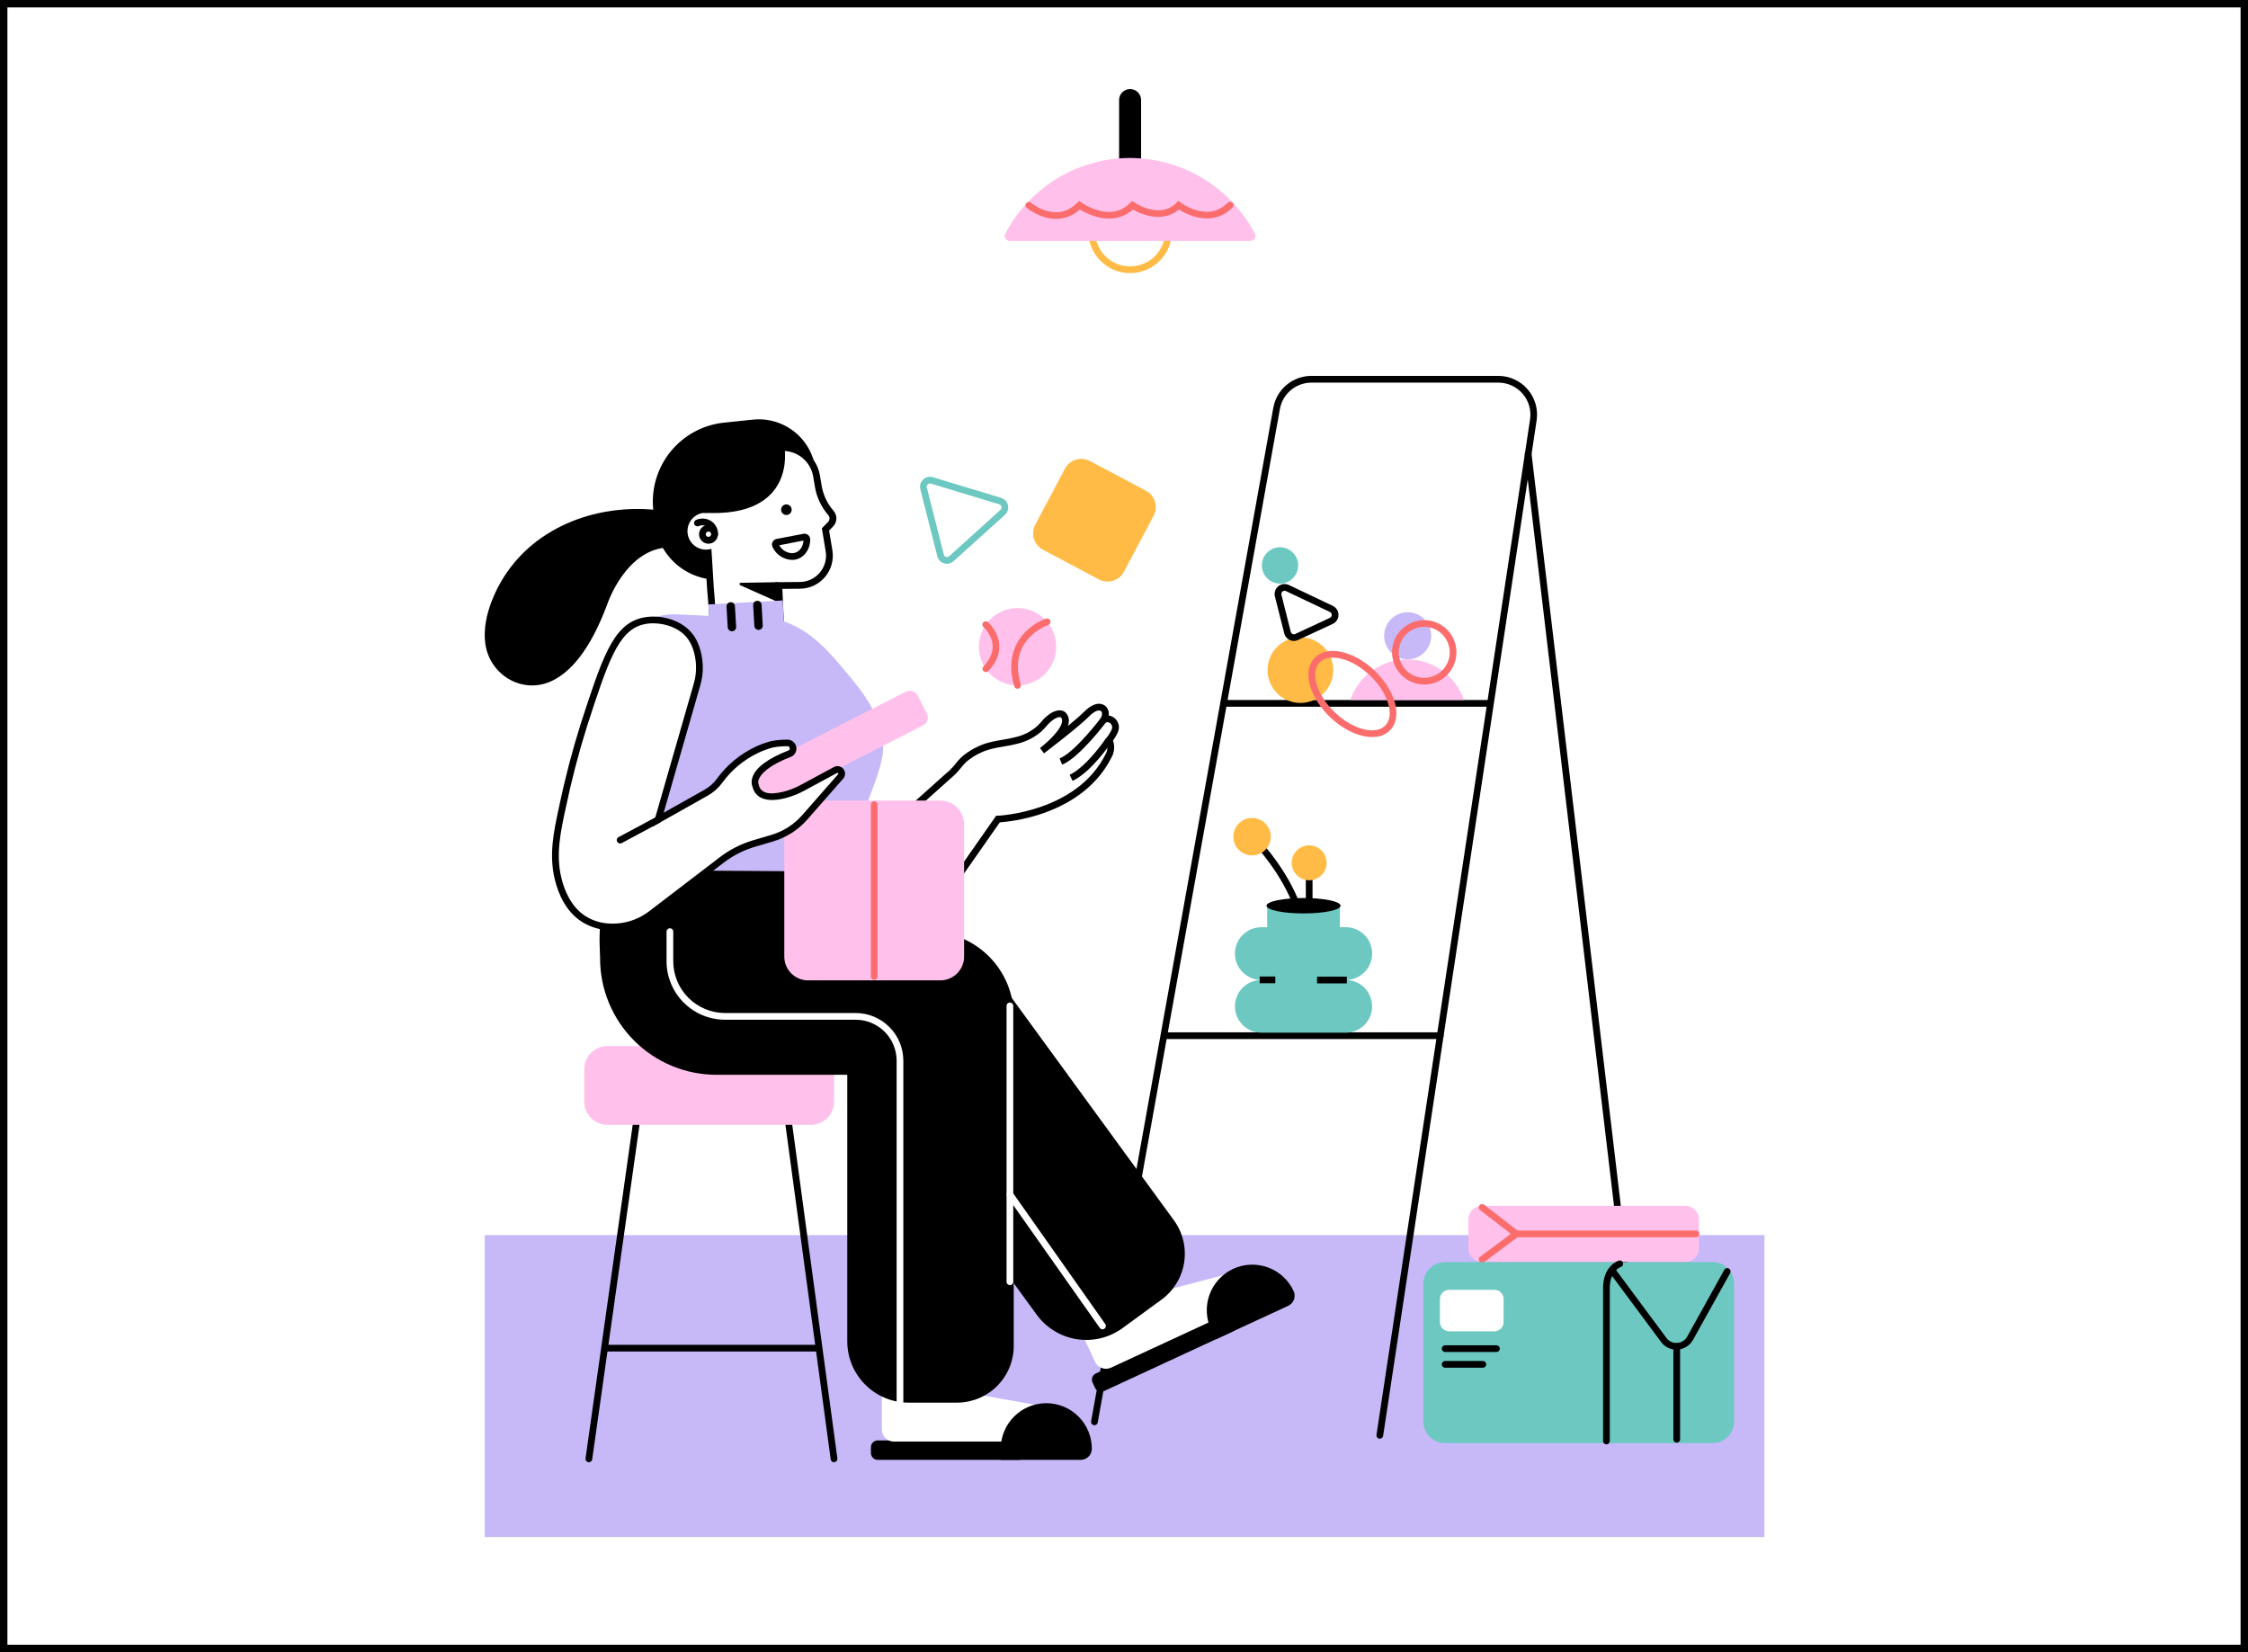 <svg width="909" height="668" viewBox="0 0 909 668" fill="none" xmlns="http://www.w3.org/2000/svg">
<rect x="0" y="0" width="909" height="668" fill="#333333" stroke="none"/>
<g id="picture2">
<rect x="1.5" y="1.5" width="906" height="665" fill="white"/>
<rect x="1.5" y="1.5" width="906" height="665" stroke="black" stroke-width="3"/>
<g id="figure_group">
<path id="Vector" d="M713.458 499.379H196.014V621.467H713.458V499.379Z" fill="#C7B8F8"/>
<path id="Vector_2" d="M557.939 581.686C557.871 581.692 557.803 581.692 557.735 581.686C557.558 581.659 557.389 581.598 557.236 581.506C557.082 581.413 556.949 581.292 556.843 581.148C556.737 581.004 556.661 580.841 556.618 580.667C556.575 580.494 556.567 580.314 556.594 580.137L618.694 169.594C618.973 167.75 618.85 165.867 618.334 164.075C617.819 162.282 616.922 160.622 615.706 159.208C614.49 157.794 612.983 156.659 611.288 155.881C609.592 155.103 607.749 154.7 605.884 154.699H530.295C527.255 154.697 524.312 155.765 521.98 157.714C519.648 159.664 518.076 162.371 517.539 165.363L443.892 575.043C443.87 575.226 443.81 575.403 443.717 575.563C443.623 575.722 443.498 575.861 443.35 575.971C443.201 576.081 443.031 576.159 442.851 576.201C442.671 576.242 442.484 576.247 442.302 576.214C442.121 576.181 441.947 576.112 441.793 576.009C441.639 575.907 441.508 575.775 441.407 575.62C441.305 575.465 441.237 575.291 441.205 575.109C441.174 574.927 441.18 574.74 441.223 574.561L514.87 164.88C515.516 161.26 517.416 157.983 520.236 155.624C523.057 153.264 526.618 151.972 530.295 151.975H605.85C608.107 151.975 610.337 152.463 612.388 153.404C614.439 154.345 616.263 155.718 617.734 157.429C619.206 159.14 620.291 161.148 620.915 163.317C621.539 165.486 621.687 167.764 621.35 169.995L559.284 580.531C559.235 580.853 559.072 581.146 558.825 581.358C558.579 581.57 558.264 581.686 557.939 581.686Z" fill="black"/>
<path id="Vector_3" d="M602.142 285.746H494.765C494.405 285.746 494.059 285.603 493.805 285.348C493.55 285.094 493.407 284.748 493.407 284.388C493.407 284.028 493.55 283.682 493.805 283.427C494.059 283.173 494.405 283.029 494.765 283.029H602.142C602.502 283.029 602.847 283.173 603.102 283.427C603.357 283.682 603.5 284.028 603.5 284.388C603.5 284.748 603.357 285.094 603.102 285.348C602.847 285.603 602.502 285.746 602.142 285.746Z" fill="black"/>
<path id="Vector_4" d="M582.369 420.108H470.979C470.618 420.108 470.273 419.965 470.018 419.71C469.763 419.455 469.62 419.11 469.62 418.75C469.62 418.389 469.763 418.044 470.018 417.789C470.273 417.534 470.618 417.391 470.979 417.391H582.369C582.73 417.391 583.075 417.534 583.33 417.789C583.585 418.044 583.728 418.389 583.728 418.75C583.728 419.11 583.585 419.455 583.33 419.71C583.075 419.965 582.73 420.108 582.369 420.108Z" fill="black"/>
<path id="Vector_5" d="M665.03 581.685C664.696 581.688 664.373 581.567 664.123 581.347C663.872 581.126 663.711 580.821 663.671 580.49L616.561 183.694C616.518 183.334 616.62 182.971 616.844 182.686C617.068 182.401 617.396 182.216 617.757 182.173C618.117 182.13 618.48 182.231 618.765 182.456C619.05 182.68 619.235 183.008 619.278 183.368L666.402 580.171C666.444 580.528 666.342 580.888 666.12 581.171C665.897 581.453 665.571 581.636 665.213 581.679L665.03 581.685Z" fill="black"/>
<path id="Vector_6" d="M517.587 235.96C521.645 235.96 524.936 232.67 524.936 228.611C524.936 224.552 521.645 221.262 517.587 221.262C513.528 221.262 510.238 224.552 510.238 228.611C510.238 232.67 513.528 235.96 517.587 235.96Z" fill="#6DC8C2"/>
<path id="Vector_7" d="M569.213 266.579C574.469 266.579 578.729 262.318 578.729 257.063C578.729 251.808 574.469 247.547 569.213 247.547C563.958 247.547 559.697 251.808 559.697 257.063C559.697 262.318 563.958 266.579 569.213 266.579Z" fill="#C7B8F8"/>
<path id="Vector_8" d="M525.825 284.218C533.163 284.218 539.111 278.27 539.111 270.933C539.111 263.595 533.163 257.647 525.825 257.647C518.488 257.647 512.54 263.595 512.54 270.933C512.54 278.27 518.488 284.218 525.825 284.218Z" fill="#FFBB45"/>
<path id="Vector_9" d="M523.21 259.148C522.314 259.141 521.444 258.839 520.737 258.287C520.03 257.736 519.524 256.967 519.298 256.099L515.522 241.156C515.334 240.414 515.362 239.633 515.601 238.906C515.84 238.178 516.282 237.534 516.874 237.049C517.466 236.563 518.184 236.255 518.944 236.163C519.704 236.07 520.474 236.195 521.166 236.524L538.914 244.953C539.607 245.279 540.192 245.795 540.603 246.442C541.013 247.088 541.231 247.838 541.231 248.604C541.231 249.369 541.013 250.119 540.603 250.766C540.192 251.412 539.607 251.928 538.914 252.254L524.915 258.748C524.383 259.003 523.801 259.14 523.21 259.148V259.148ZM519.434 238.84C519.129 238.845 518.835 238.953 518.599 239.146C518.4 239.304 518.252 239.517 518.174 239.758C518.096 240 518.09 240.259 518.157 240.504L521.933 255.447C521.98 255.635 522.069 255.811 522.191 255.961C522.314 256.112 522.469 256.233 522.644 256.317C522.819 256.4 523.011 256.444 523.205 256.445C523.399 256.447 523.591 256.405 523.767 256.323L537.739 249.809C537.965 249.701 538.155 249.532 538.289 249.32C538.422 249.109 538.493 248.864 538.493 248.614C538.493 248.364 538.422 248.119 538.289 247.907C538.155 247.695 537.965 247.526 537.739 247.418L519.991 238.989C519.818 238.9 519.628 238.849 519.434 238.84Z" fill="black"/>
<path id="Vector_10" d="M545.971 283.036H591.994C590.348 278.241 587.246 274.08 583.12 271.134C578.995 268.189 574.052 266.605 568.982 266.605C563.913 266.605 558.97 268.189 554.844 271.134C550.719 274.08 547.616 278.241 545.971 283.036V283.036Z" fill="#FFC1EB"/>
<path id="Vector_11" d="M575.904 276.767C573.328 276.767 570.811 276.003 568.67 274.572C566.529 273.142 564.86 271.108 563.874 268.729C562.889 266.35 562.631 263.732 563.133 261.206C563.636 258.68 564.876 256.36 566.697 254.539C568.518 252.718 570.838 251.478 573.364 250.976C575.889 250.474 578.507 250.731 580.886 251.717C583.266 252.702 585.299 254.371 586.73 256.513C588.161 258.654 588.924 261.171 588.924 263.746C588.921 267.198 587.548 270.508 585.107 272.949C582.666 275.39 579.356 276.763 575.904 276.767ZM575.904 253.443C573.866 253.443 571.874 254.047 570.179 255.179C568.485 256.311 567.164 257.921 566.384 259.803C565.604 261.686 565.4 263.758 565.798 265.756C566.196 267.755 567.177 269.591 568.618 271.032C570.059 272.473 571.895 273.454 573.894 273.852C575.892 274.25 577.964 274.046 579.847 273.266C581.729 272.486 583.339 271.165 584.471 269.471C585.603 267.776 586.207 265.784 586.207 263.746C586.204 261.015 585.117 258.396 583.185 256.465C581.254 254.533 578.635 253.446 575.904 253.443V253.443Z" fill="#FB6D6D"/>
<path id="Vector_12" d="M554.848 297.999C553.546 297.99 552.249 297.83 550.983 297.524C546.528 296.484 541.875 293.815 537.888 290.005C533.901 286.194 531.008 281.671 529.738 277.27C528.42 272.61 529.058 268.61 531.565 265.995C534.071 263.38 538.031 262.544 542.738 263.645C547.193 264.684 551.846 267.353 555.84 271.17C559.833 274.987 562.72 279.504 563.99 283.905C565.308 288.558 564.669 292.559 562.156 295.174C560.39 297.041 557.864 297.999 554.848 297.999ZM538.914 265.886C537.933 265.831 536.952 265.979 536.031 266.321C535.11 266.662 534.27 267.189 533.562 267.869C531.755 269.764 531.334 272.834 532.38 276.529C533.494 280.469 536.115 284.557 539.763 288.035C543.41 291.513 547.614 293.951 551.601 294.882C555.337 295.751 558.394 295.194 560.193 293.299C561.993 291.404 562.421 288.334 561.375 284.646C560.261 280.7 557.64 276.611 553.992 273.133C550.345 269.649 546.141 267.217 542.147 266.287C541.09 266.032 540.008 265.898 538.921 265.886H538.914Z" fill="#FB6D6D"/>
<path id="Vector_13" d="M524.488 367.693C524.209 367.693 523.938 367.608 523.709 367.449C523.481 367.29 523.307 367.065 523.211 366.803C518.232 353.219 507.942 342.209 507.84 342.1C507.632 341.833 507.532 341.497 507.559 341.159C507.586 340.822 507.738 340.506 507.986 340.275C508.233 340.043 508.558 339.913 508.897 339.909C509.236 339.905 509.564 340.028 509.817 340.253C510.258 340.715 520.589 351.799 525.765 365.88C525.826 366.047 525.854 366.225 525.847 366.404C525.84 366.583 525.798 366.758 525.723 366.92C525.648 367.082 525.541 367.228 525.41 367.349C525.278 367.47 525.124 367.564 524.956 367.625C524.805 367.674 524.647 367.697 524.488 367.693Z" fill="black"/>
<path id="Vector_14" d="M529.378 369.099C529.017 369.099 528.672 368.956 528.417 368.701C528.162 368.447 528.019 368.101 528.019 367.741V355.909C528.019 355.549 528.162 355.203 528.417 354.948C528.672 354.694 529.017 354.55 529.378 354.55C529.738 354.55 530.083 354.694 530.338 354.948C530.593 355.203 530.736 355.549 530.736 355.909V367.741C530.736 367.919 530.701 368.096 530.633 368.261C530.564 368.425 530.464 368.575 530.338 368.701C530.212 368.827 530.062 368.927 529.897 368.996C529.733 369.064 529.556 369.099 529.378 369.099Z" fill="black"/>
<path id="Vector_15" d="M554.848 385.536C554.848 382.708 553.724 379.995 551.725 377.996C549.725 375.996 547.012 374.872 544.184 374.872H541.807V366.81H512.39V374.893H510.02C508.62 374.893 507.233 375.169 505.939 375.704C504.645 376.24 503.47 377.026 502.48 378.016C501.489 379.006 500.704 380.182 500.168 381.476C499.632 382.769 499.356 384.156 499.356 385.556C499.356 388.385 500.48 391.097 502.48 393.097C504.479 395.096 507.192 396.22 510.02 396.22C507.193 396.22 504.482 397.342 502.482 399.341C500.482 401.339 499.358 404.05 499.356 406.877V406.877C499.356 408.277 499.632 409.664 500.168 410.958C500.704 412.251 501.489 413.427 502.48 414.417C503.47 415.407 504.645 416.193 505.939 416.729C507.233 417.265 508.62 417.54 510.02 417.54H544.171C545.571 417.54 546.958 417.265 548.252 416.729C549.545 416.193 550.721 415.407 551.711 414.417C552.701 413.427 553.487 412.251 554.023 410.958C554.559 409.664 554.834 408.277 554.834 406.877V406.877C554.833 404.05 553.708 401.339 551.709 399.341C549.709 397.342 546.998 396.22 544.171 396.22C545.574 396.222 546.964 395.947 548.26 395.41C549.557 394.874 550.735 394.087 551.727 393.094C552.719 392.102 553.505 390.923 554.041 389.626C554.576 388.329 554.851 386.939 554.848 385.536V385.536Z" fill="#6DC8C2"/>
<path id="Vector_16" d="M544.612 394.889H532.57V397.605H544.612V394.889Z" fill="black"/>
<path id="Vector_17" d="M515.685 394.821H509.375V397.538H515.685V394.821Z" fill="black"/>
<path id="Vector_18" d="M527.095 369.316C535.363 369.316 542.065 367.92 542.065 366.199C542.065 364.477 535.363 363.081 527.095 363.081C518.828 363.081 512.125 364.477 512.125 366.199C512.125 367.92 518.828 369.316 527.095 369.316Z" fill="black"/>
<path id="Vector_19" d="M529.377 355.916C533.279 355.916 536.441 352.753 536.441 348.852C536.441 344.951 533.279 341.788 529.377 341.788C525.476 341.788 522.314 344.951 522.314 348.852C522.314 352.753 525.476 355.916 529.377 355.916Z" fill="#FFBB45"/>
<path id="Vector_20" d="M506.285 345.85C510.464 345.85 513.851 342.462 513.851 338.283C513.851 334.105 510.464 330.717 506.285 330.717C502.106 330.717 498.718 334.105 498.718 338.283C498.718 342.462 502.106 345.85 506.285 345.85Z" fill="#FFBB45"/>
<path id="Vector_21" d="M494.973 531.297L443.108 555.328C441.739 555.962 441.144 557.585 441.778 558.953L442.78 561.116C443.414 562.484 445.037 563.08 446.406 562.446L498.271 538.414C499.64 537.781 500.235 536.157 499.601 534.789L498.599 532.626C497.965 531.258 496.342 530.663 494.973 531.297Z" fill="black"/>
<path id="Vector_22" d="M497.509 514.811L471.699 521.603L436.828 537.754L442.778 550.598C443.323 551.772 444.311 552.682 445.526 553.128C446.741 553.573 448.083 553.519 449.258 552.975L495.152 531.709L497.509 514.811Z" fill="white"/>
<path id="Vector_23" d="M491.559 541.537L520.915 527.953C521.992 527.45 522.826 526.541 523.234 525.425C523.643 524.308 523.593 523.076 523.095 521.996V521.996C521.042 517.565 517.312 514.13 512.727 512.447C508.142 510.765 503.076 510.972 498.643 513.024V513.024C494.212 515.077 490.777 518.807 489.094 523.392C487.412 527.977 487.619 533.043 489.671 537.476L491.559 541.537Z" fill="black"/>
<path id="Vector_24" d="M337.256 591.201C336.925 591.204 336.605 591.087 336.355 590.871C336.105 590.654 335.942 590.354 335.897 590.026L317.62 454.986C317.596 454.807 317.607 454.626 317.653 454.452C317.699 454.278 317.779 454.114 317.888 453.971C317.997 453.828 318.133 453.708 318.289 453.617C318.444 453.527 318.616 453.468 318.795 453.444C318.973 453.42 319.155 453.431 319.329 453.477C319.503 453.523 319.666 453.603 319.809 453.712C319.952 453.821 320.072 453.957 320.163 454.113C320.254 454.268 320.313 454.44 320.337 454.619L338.601 589.66C338.649 590.016 338.554 590.377 338.336 590.664C338.118 590.951 337.796 591.139 337.439 591.188L337.256 591.201Z" fill="black"/>
<path id="Vector_25" d="M238.111 591.201H237.921C237.564 591.151 237.242 590.961 237.026 590.673C236.809 590.385 236.716 590.023 236.766 589.666L255.859 454.612C255.909 454.251 256.101 453.926 256.391 453.707C256.682 453.488 257.047 453.393 257.408 453.443C257.768 453.494 258.093 453.685 258.312 453.976C258.531 454.266 258.626 454.632 258.576 454.992L239.456 590.033C239.41 590.357 239.249 590.654 239.002 590.868C238.755 591.083 238.438 591.201 238.111 591.201Z" fill="black"/>
<path id="Vector_26" d="M330.498 546.441H245.637C245.277 546.441 244.931 546.298 244.676 546.043C244.422 545.789 244.278 545.443 244.278 545.083C244.278 544.723 244.422 544.377 244.676 544.122C244.931 543.868 245.277 543.724 245.637 543.724H330.498C330.858 543.724 331.203 543.868 331.458 544.122C331.713 544.377 331.856 544.723 331.856 545.083C331.856 545.443 331.713 545.789 331.458 546.043C331.203 546.298 330.858 546.441 330.498 546.441Z" fill="black"/>
<path id="Vector_27" d="M245.644 454.802H327.869C333.053 454.802 337.256 450.599 337.256 445.415V432.32C337.256 427.136 333.053 422.933 327.869 422.933H245.644C240.46 422.933 236.257 427.136 236.257 432.32V445.415C236.257 450.599 240.46 454.802 245.644 454.802Z" fill="#FFC1EB"/>
<path id="Vector_28" d="M242.743 386.256H327.013V351.8H248.571C245.924 357.695 244.096 363.924 243.137 370.315C242.363 375.593 242.231 380.946 242.743 386.256V386.256Z" fill="black"/>
<path id="Vector_29" d="M412.057 582.392H354.895C353.387 582.392 352.164 583.615 352.164 585.123V587.507C352.164 589.015 353.387 590.237 354.895 590.237H412.057C413.565 590.237 414.788 589.015 414.788 587.507V585.123C414.788 583.615 413.565 582.392 412.057 582.392Z" fill="black"/>
<path id="Vector_30" d="M421.301 568.468L395.023 563.782H356.593V577.977C356.593 579.272 357.107 580.514 358.023 581.43C358.939 582.346 360.181 582.861 361.476 582.861H412.057L421.301 568.468Z" fill="white"/>
<path id="Vector_31" d="M453.883 536.994L469.682 525.447C474.589 521.861 477.874 516.474 478.815 510.469C479.756 504.464 478.277 498.331 474.701 493.415L405.523 398.557C400.264 391.345 392.355 386.518 383.537 385.137C374.719 383.756 365.713 385.935 358.501 391.194V391.194C351.29 396.453 346.462 404.362 345.082 413.18C343.701 421.998 345.88 431.004 351.139 438.216L419.209 531.567C423.088 536.884 428.92 540.443 435.422 541.461C441.925 542.478 448.565 540.871 453.883 536.994V536.994Z" fill="black"/>
<path id="Vector_32" d="M289.718 434.554H409.938V410.931C409.938 401.843 406.328 393.128 399.902 386.702C393.476 380.275 384.76 376.665 375.672 376.665H242.648V387.485C242.648 393.666 243.866 399.787 246.231 405.498C248.597 411.208 252.064 416.397 256.435 420.768C260.806 425.139 265.994 428.606 271.705 430.971C277.416 433.337 283.537 434.554 289.718 434.554Z" fill="black"/>
<path id="Vector_33" d="M367.419 567.11H386.967C393.052 567.11 398.888 564.692 403.191 560.39C407.494 556.087 409.911 550.251 409.911 544.166V431.655H342.601V542.291C342.6 545.551 343.241 548.779 344.488 551.79C345.735 554.802 347.563 557.538 349.868 559.843C352.173 562.147 354.909 563.975 357.921 565.222C360.932 566.469 364.16 567.111 367.419 567.11V567.11Z" fill="black"/>
<path id="Vector_34" d="M445.814 537.462C445.597 537.463 445.382 537.412 445.188 537.313C444.994 537.213 444.827 537.069 444.7 536.892L407.256 483.757C407.154 483.61 407.082 483.444 407.045 483.269C407.007 483.094 407.004 482.914 407.036 482.738C407.068 482.562 407.135 482.394 407.232 482.243C407.329 482.093 407.455 481.964 407.602 481.862C407.749 481.76 407.915 481.688 408.09 481.651C408.265 481.613 408.445 481.61 408.621 481.643C408.797 481.675 408.965 481.741 409.115 481.838C409.266 481.935 409.395 482.061 409.497 482.208L446.921 535.323C447.025 535.468 447.098 535.633 447.138 535.807C447.177 535.981 447.182 536.162 447.151 536.338C447.121 536.514 447.056 536.682 446.961 536.833C446.866 536.984 446.741 537.115 446.595 537.218C446.366 537.377 446.094 537.463 445.814 537.462V537.462Z" fill="white"/>
<path id="Vector_35" d="M363.915 568.21C363.554 568.21 363.209 568.067 362.954 567.812C362.699 567.557 362.556 567.212 362.556 566.851V428.849C362.553 424.46 360.808 420.252 357.704 417.149C354.601 414.045 350.393 412.3 346.004 412.297H293.175C286.905 412.289 280.893 409.795 276.46 405.362C272.026 400.928 269.532 394.917 269.525 388.646V376.665C269.525 376.305 269.668 375.959 269.923 375.705C270.177 375.45 270.523 375.307 270.883 375.307C271.243 375.307 271.589 375.45 271.844 375.705C272.098 375.959 272.242 376.305 272.242 376.665V388.646C272.247 394.197 274.454 399.518 278.379 403.443C282.303 407.367 287.625 409.574 293.175 409.58H346.004C351.112 409.587 356.009 411.619 359.621 415.232C363.234 418.844 365.266 423.741 365.273 428.849V566.851C365.273 567.212 365.13 567.557 364.875 567.812C364.621 568.067 364.275 568.21 363.915 568.21Z" fill="white"/>
<path id="Vector_36" d="M404.654 590.237H437.012C438.201 590.237 439.341 589.765 440.181 588.924C441.022 588.083 441.494 586.943 441.494 585.754C441.494 580.87 439.555 576.186 436.102 572.732C432.649 569.277 427.965 567.336 423.081 567.334V567.334C418.196 567.334 413.51 569.275 410.056 572.729C406.601 576.184 404.661 580.869 404.661 585.754L404.654 590.237Z" fill="black"/>
<path id="Vector_37" d="M408.362 519.612C408.002 519.612 407.657 519.469 407.402 519.214C407.147 518.96 407.004 518.614 407.004 518.254V406.687C407.004 406.326 407.147 405.981 407.402 405.726C407.657 405.471 408.002 405.328 408.362 405.328C408.723 405.328 409.068 405.471 409.323 405.726C409.578 405.981 409.721 406.326 409.721 406.687V518.254C409.721 518.614 409.578 518.96 409.323 519.214C409.068 519.469 408.723 519.612 408.362 519.612Z" fill="white"/>
<path id="Vector_38" d="M365.008 386.256L403.526 331.151C403.526 331.151 436.129 329.983 448.307 305.43C448.725 304.661 448.992 303.819 449.095 302.95C449.242 301.649 449.026 300.333 448.47 299.147C448.976 298.555 449.431 297.921 449.828 297.252C450.725 295.737 451.594 294.25 450.671 292.497C450.299 291.731 449.646 291.137 448.847 290.841C448.049 290.545 447.166 290.569 446.385 290.908C447.2 289.319 447.186 287.682 446.337 286.738C445.99 286.356 445.531 286.092 445.026 285.984C442.642 285.42 439.98 288.116 439.219 288.864C436.149 291.9 430.124 296.763 421.349 303.487C421.349 303.487 433.901 294.066 430.179 289.312C429.058 287.892 426.953 288.775 425.723 289.475C423.455 290.779 422.035 293.075 420.133 294.773C417.661 296.877 414.744 298.396 411.602 299.215C406.617 300.621 401.557 300.634 396.755 302.74C394.576 303.685 392.522 304.896 390.642 306.347C388.441 308.065 387.117 310.469 385.113 312.269L354.195 339.974L365.008 386.256Z" fill="white"/>
<path id="Vector_39" d="M364.383 389.53L352.66 339.492L379.346 315.584C382.28 312.955 383.564 311.808 384.216 311.298L384.175 311.257C384.998 310.475 385.761 309.633 386.458 308.738C387.428 307.457 388.542 306.293 389.779 305.267C391.75 303.748 393.901 302.48 396.184 301.49C399.234 300.132 402.365 299.616 405.401 299.1C407.354 298.803 409.29 298.404 411.201 297.904C414.149 297.143 416.885 295.722 419.202 293.747C419.863 293.133 420.491 292.485 421.084 291.805C422.193 290.426 423.521 289.24 425.016 288.293C428.793 286.133 430.613 287.689 431.218 288.463C431.618 288.969 431.909 289.553 432.072 290.177C432.234 290.802 432.265 291.453 432.162 292.09C432.095 292.581 431.976 293.064 431.809 293.53C434.736 291.132 436.855 289.285 438.268 287.893C439.293 286.874 442.268 283.933 445.338 284.653C446.123 284.825 446.834 285.235 447.376 285.828C447.77 286.305 448.057 286.861 448.218 287.459C448.38 288.056 448.412 288.681 448.313 289.292C449.071 289.402 449.791 289.692 450.414 290.138C451.036 290.583 451.544 291.171 451.893 291.852C453.177 294.298 451.974 296.322 451.017 297.965C450.721 298.462 450.397 298.94 450.045 299.398C450.466 300.596 450.61 301.873 450.467 303.134C450.343 304.17 450.023 305.173 449.522 306.089C444.415 316.419 434.831 324.285 421.824 328.802C416.157 330.771 410.261 332.01 404.28 332.49L364.383 389.53ZM355.676 340.443L365.64 382.982L402.799 329.814H403.479C403.798 329.814 435.449 328.374 447.098 304.846C447.526 304.068 447.762 303.2 447.787 302.313C447.811 301.425 447.624 300.545 447.24 299.745L446.874 298.95L447.444 298.271C447.9 297.74 448.307 297.17 448.66 296.566C449.631 294.936 450.018 294.121 449.475 293.129C449.267 292.674 448.89 292.316 448.424 292.131C447.959 291.946 447.439 291.949 446.975 292.138L443.348 293.87L445.182 290.29C445.719 289.237 445.78 288.144 445.332 287.634C445.166 287.465 444.953 287.349 444.72 287.302C443.987 287.132 442.615 287.424 440.231 289.781L440.183 289.828C437.276 292.708 431.849 297.137 422.605 304.255L422.164 304.594L420.52 302.428L420.941 302.108C423.502 300.105 429.024 295.16 429.465 291.764C429.519 291.486 429.513 291.2 429.447 290.925C429.382 290.65 429.258 290.392 429.085 290.168C428.542 289.489 426.728 290.474 426.368 290.677C425.13 291.488 424.027 292.49 423.101 293.645C422.444 294.404 421.746 295.125 421.009 295.805C418.388 298.06 415.287 299.686 411.942 300.56C409.929 301.095 407.888 301.519 405.829 301.83C402.827 302.339 399.994 302.822 397.25 304.024C395.172 304.923 393.215 306.077 391.423 307.461C390.347 308.363 389.376 309.384 388.529 310.504C387.749 311.507 386.893 312.45 385.969 313.322L355.676 340.443Z" fill="black"/>
<path id="Vector_40" d="M448.212 299.453C448.212 299.453 440.537 310.945 433.12 314.511Z" fill="white"/>
<path id="Vector_41" d="M433.711 315.733L432.529 313.281C439.532 309.885 447.003 298.807 447.078 298.699L449.339 300.207C449.02 300.689 441.372 312.052 433.711 315.733Z" fill="black"/>
<path id="Vector_42" d="M446.385 290.901C446.385 290.901 435.707 305.165 428.97 307.916Z" fill="white"/>
<path id="Vector_43" d="M429.493 309.172L428.454 306.659C434.77 304.064 445.196 290.229 445.298 290.093L447.472 291.716C447.023 292.314 436.489 306.292 429.493 309.172Z" fill="black"/>
<path id="Vector_44" d="M293.066 234.296L308.104 232.734C314.958 232.021 321.249 228.616 325.594 223.267C329.938 217.917 331.981 211.062 331.272 204.207L329.818 190.263C329.506 187.243 328.602 184.315 327.158 181.646C325.713 178.977 323.757 176.618 321.4 174.705C319.043 172.793 316.332 171.363 313.423 170.499C310.513 169.635 307.462 169.353 304.443 169.669L292.747 170.885C284.285 171.767 276.519 175.972 271.156 182.577C265.793 189.182 263.272 197.646 264.145 206.109L264.682 211.257C265.391 218.076 268.78 224.334 274.103 228.655C279.426 232.975 286.247 235.005 293.066 234.296V234.296Z" fill="black"/>
<path id="Vector_45" d="M276.317 216.27C275.938 213.963 276.488 211.601 277.848 209.7C279.208 207.799 281.266 206.515 283.571 206.129C283.98 206.066 284.393 206.03 284.807 206.02L282.688 182.88L315.765 180.978C319.167 180.785 322.521 181.858 325.179 183.99C327.837 186.122 329.613 189.162 330.165 192.524L330.844 196.6C331.502 200.587 333.248 204.314 335.89 207.372V207.372C336.454 208 336.759 208.819 336.744 209.663C336.729 210.508 336.395 211.315 335.809 211.923L333.724 214.062L335.15 222.681C335.433 224.394 335.343 226.148 334.884 227.822C334.426 229.496 333.61 231.051 332.494 232.381C331.378 233.71 329.987 234.782 328.417 235.523C326.847 236.264 325.135 236.656 323.4 236.673L314.835 236.755L315.514 251.317L288.413 252.587C288.01 247.529 287.612 242.469 287.218 237.407C286.933 232.788 286.65 228.169 286.369 223.551C284.072 223.904 281.729 223.337 279.848 221.974C277.966 220.611 276.697 218.562 276.317 216.27V216.27Z" fill="white"/>
<path id="Vector_46" d="M287.198 253.993L285.88 237.488L285.12 224.998H284.997C282.597 224.983 280.28 224.12 278.453 222.563C276.626 221.006 275.408 218.855 275.013 216.487V216.487C274.576 213.83 275.209 211.109 276.774 208.917C278.338 206.725 280.706 205.242 283.36 204.791L281.234 181.603L315.738 179.62C319.472 179.404 323.154 180.577 326.074 182.913C328.995 185.249 330.948 188.583 331.557 192.273L332.236 196.349C332.857 200.092 334.502 203.591 336.991 206.455C337.786 207.341 338.216 208.495 338.193 209.685C338.17 210.875 337.697 212.012 336.869 212.867L335.259 214.511L336.577 222.451C336.894 224.357 336.794 226.309 336.284 228.173C335.775 230.037 334.868 231.768 333.625 233.248C332.383 234.728 330.835 235.922 329.087 236.746C327.339 237.571 325.434 238.007 323.502 238.025L316.35 238.093L317.029 252.608L287.198 253.993ZM287.673 221.955L288.611 237.305L289.704 251.154L314.156 250.013L313.477 235.396L323.447 235.301C324.988 235.288 326.507 234.941 327.9 234.284C329.293 233.628 330.527 232.677 331.518 231.498C332.509 230.319 333.232 228.939 333.639 227.453C334.046 225.968 334.126 224.412 333.873 222.892L332.332 213.594L334.899 210.965C335.243 210.597 335.435 210.111 335.435 209.607C335.435 209.102 335.243 208.617 334.899 208.248C332.085 204.996 330.222 201.032 329.513 196.79L328.834 192.715C328.337 189.686 326.735 186.949 324.338 185.032C321.94 183.115 318.918 182.155 315.854 182.336L284.162 184.157L286.288 207.345L284.834 207.379C284.484 207.387 284.135 207.417 283.788 207.467C281.937 207.891 280.316 209.004 279.256 210.58C278.196 212.156 277.776 214.077 278.081 215.952C278.386 217.826 279.394 219.514 280.9 220.672C282.405 221.83 284.296 222.372 286.186 222.186L287.673 221.955Z" fill="black"/>
<path id="Vector_47" d="M317.98 208.221C319.161 208.221 320.119 207.263 320.119 206.081C320.119 204.9 319.161 203.942 317.98 203.942C316.798 203.942 315.84 204.9 315.84 206.081C315.84 207.263 316.798 208.221 317.98 208.221Z" fill="black"/>
<path id="Vector_48" d="M286.471 219.828C285.744 219.826 285.034 219.617 284.423 219.224C283.811 218.831 283.325 218.272 283.021 217.613C282.717 216.953 282.608 216.22 282.707 215.5C282.805 214.78 283.108 214.104 283.578 213.55C284.049 212.997 284.668 212.589 285.362 212.376C286.056 212.162 286.797 212.152 287.498 212.346C288.198 212.539 288.828 212.929 289.314 213.469C289.8 214.009 290.121 214.677 290.241 215.393C290.324 215.887 290.309 216.393 290.196 216.881C290.083 217.369 289.875 217.83 289.584 218.237C289.292 218.644 288.922 218.99 288.497 219.253C288.071 219.517 287.597 219.694 287.103 219.774C286.894 219.812 286.683 219.831 286.471 219.828ZM286.471 214.925C286.41 214.918 286.348 214.918 286.288 214.925C286.146 214.948 286.01 214.998 285.888 215.074C285.765 215.15 285.659 215.249 285.575 215.366C285.491 215.482 285.431 215.614 285.399 215.754C285.366 215.894 285.361 216.039 285.384 216.181C285.443 216.456 285.603 216.699 285.832 216.86C285.949 216.944 286.081 217.004 286.221 217.037C286.361 217.07 286.506 217.074 286.648 217.05C286.933 217.002 287.187 216.843 287.355 216.607C287.523 216.372 287.591 216.079 287.544 215.794C287.522 215.652 287.471 215.515 287.395 215.393C287.32 215.27 287.22 215.164 287.103 215.081C286.917 214.966 286.702 214.912 286.485 214.925H286.471Z" fill="black"/>
<path id="Vector_49" d="M313.198 250.217C309.653 249.456 308.661 250.006 292.822 249.279L272.445 248.342C266.413 248.441 260.576 250.501 255.818 254.21C245.936 262.069 245.515 273.975 245.481 275.714C246.5 301.071 247.521 326.429 248.544 351.786L339.361 352.397C341.141 348.268 343.64 342.345 346.493 335.172C353.604 317.316 357.164 308.269 357.082 302.57C356.892 289.237 348.653 279.477 340.991 270.396C334.688 262.891 326.368 253.042 313.198 250.217Z" fill="#C7B8F8"/>
<path id="Vector_50" d="M288.998 217.445H288.95C288.772 217.438 288.596 217.397 288.434 217.323C288.271 217.249 288.125 217.144 288.003 217.013C287.881 216.883 287.787 216.729 287.724 216.562C287.662 216.395 287.633 216.217 287.639 216.039C287.661 215.412 287.518 214.791 287.225 214.236C286.932 213.682 286.499 213.215 285.968 212.88C285.456 212.586 284.882 212.416 284.293 212.383C283.703 212.35 283.114 212.455 282.572 212.69C282.245 212.842 281.871 212.858 281.532 212.735C281.194 212.611 280.918 212.358 280.765 212.031C280.613 211.704 280.597 211.33 280.721 210.991C280.844 210.653 281.097 210.377 281.424 210.224C282.376 209.8 283.415 209.61 284.455 209.67C285.495 209.731 286.505 210.039 287.401 210.571C288.336 211.159 289.1 211.982 289.617 212.959C290.133 213.935 290.383 215.03 290.342 216.134C290.33 216.483 290.183 216.815 289.933 217.059C289.682 217.303 289.347 217.441 288.998 217.445V217.445Z" fill="black"/>
<path id="Vector_51" d="M317.212 180.944C317.212 180.944 322.402 209.416 284.753 207.331L282.763 182.88L317.212 180.944Z" fill="black"/>
<path id="Vector_52" d="M314.475 235.389C314.597 238.106 314.724 240.823 314.855 243.54L299.342 236.632C299.233 236.586 299.143 236.503 299.087 236.398C299.031 236.293 299.014 236.173 299.037 236.056C299.06 235.94 299.122 235.835 299.214 235.759C299.305 235.683 299.42 235.641 299.539 235.64L314.475 235.389Z" fill="black"/>
<path id="Vector_53" d="M320.241 226.376C318.57 226.325 316.945 225.806 315.554 224.878C314.162 223.95 313.059 222.65 312.369 221.126C312.223 220.808 312.151 220.46 312.159 220.11C312.167 219.76 312.254 219.416 312.414 219.104C312.575 218.793 312.804 218.522 313.084 218.312C313.365 218.102 313.689 217.959 314.034 217.893L324.901 215.821C325.231 215.764 325.569 215.78 325.893 215.866C326.217 215.952 326.518 216.107 326.776 216.321C327.034 216.534 327.243 216.801 327.388 217.103C327.534 217.405 327.612 217.734 327.618 218.069C327.658 221.465 325.825 224.597 323.053 225.806C322.166 226.188 321.208 226.382 320.241 226.376ZM315.086 220.46C316.655 223.259 319.888 224.23 321.98 223.313C323.644 222.593 324.779 220.725 324.901 218.558L315.086 220.46Z" fill="black"/>
<path id="Vector_54" d="M380.216 323.68H326.762C321.446 323.68 317.137 327.989 317.137 333.304V386.758C317.137 392.074 321.446 396.383 326.762 396.383H380.216C385.531 396.383 389.84 392.074 389.84 386.758V333.304C389.84 327.989 385.531 323.68 380.216 323.68Z" fill="#FFC1EB"/>
<path id="Vector_55" d="M353.489 396.207C353.129 396.207 352.783 396.063 352.528 395.809C352.274 395.554 352.13 395.208 352.13 394.848V325.31C352.13 324.95 352.274 324.605 352.528 324.35C352.783 324.095 353.129 323.952 353.489 323.952C353.849 323.952 354.195 324.095 354.449 324.35C354.704 324.605 354.847 324.95 354.847 325.31V394.848C354.847 395.208 354.704 395.554 354.449 395.809C354.195 396.063 353.849 396.207 353.489 396.207Z" fill="#FB6D6D"/>
<path id="Vector_56" d="M316.509 242.773L286.456 244.369L287.037 255.309L317.09 253.713L316.509 242.773Z" fill="#C7B8F8"/>
<path id="Vector_57" d="M267.127 206.448C267.127 206.448 243.097 201.979 220.941 216.1C210.919 222.457 203.189 231.85 198.88 242.908C196.842 248.118 195.45 254.176 196.211 260.038C197.861 272.841 211.092 280.781 222.843 275.449C230.185 272.121 238.505 263.502 245.739 243.805C245.739 243.805 252.905 222.749 269.335 221.391L267.127 206.448Z" fill="black"/>
<path id="Vector_58" d="M366.256 279.683L299.317 313.776C297.542 314.68 296.836 316.852 297.74 318.627L301.408 325.829C302.312 327.604 304.484 328.31 306.259 327.406L373.198 293.313C374.973 292.409 375.679 290.238 374.775 288.463L371.107 281.26C370.203 279.486 368.031 278.779 366.256 279.683Z" fill="#FFC1EB"/>
<path id="Vector_59" d="M337.765 311.373L324.595 318.518C322.201 319.834 319.646 320.832 316.995 321.487C312.526 322.566 306.807 322.845 305.577 317.805C305.577 317.805 301.991 311.468 319.481 304.69C319.921 304.453 320.272 304.079 320.478 303.623C320.684 303.168 320.735 302.658 320.622 302.171C320.509 301.684 320.239 301.248 319.854 300.929C319.468 300.611 318.988 300.429 318.489 300.411C316.379 300.377 314.271 300.563 312.199 300.968C310.077 301.538 308.009 302.292 306.019 303.223C300.019 306.086 294.829 310.403 290.92 315.781C289.499 317.707 287.686 319.312 285.602 320.488L266.135 331.423C273.967 304.411 279.624 284.442 281.812 276.917C282.577 274.366 282.914 271.706 282.81 269.045C282.756 267.842 282.477 261.424 278.735 256.866C274.286 251.467 265.653 249.538 259.343 251.276C248.775 254.197 244.441 267.503 236.141 293.014C231.686 306.693 228.738 320.339 227.42 326.411C225.321 336.117 223.284 345.361 225.661 355.23C227.196 361.601 230.32 367.911 235.992 371.531C238.479 373.093 241.268 374.114 244.176 374.526C247.572 375.008 251.029 374.802 254.343 373.92C257.657 373.038 260.76 371.498 263.466 369.391L291.898 347.657C295.821 344.656 300.262 342.402 305 341.007L312.233 338.895C317.331 337.391 321.898 334.473 325.403 330.479L339.857 314.008C340.118 313.728 340.278 313.369 340.312 312.988C340.347 312.607 340.254 312.225 340.047 311.903C339.8 311.547 339.43 311.296 339.008 311.198C338.586 311.1 338.143 311.163 337.765 311.373Z" fill="white"/>
<path id="Vector_60" d="M247.735 376.163C246.473 376.163 245.213 376.068 243.966 375.878C240.868 375.438 237.898 374.348 235.252 372.679C228.616 368.42 225.647 361.003 224.33 355.535C221.905 345.449 223.909 336.184 226.028 326.37L226.089 326.112C228.445 314.795 231.367 303.603 234.844 292.579C243.402 266.273 247.701 253.069 258.976 249.959C265.225 248.227 274.639 249.755 279.774 255.99C283.285 260.255 284.033 265.954 284.168 268.97C284.288 271.776 283.932 274.582 283.116 277.27C282.307 280.061 281.024 284.537 279.339 290.44C276.582 300.05 272.88 312.996 268.363 328.598L284.922 319.279C286.841 318.197 288.508 316.72 289.813 314.946C293.846 309.373 299.219 304.907 305.434 301.959C307.498 300.998 309.641 300.218 311.839 299.629H311.955C314.122 299.206 316.328 299.013 318.536 299.052C319.336 299.079 320.104 299.37 320.721 299.879C321.338 300.387 321.769 301.086 321.948 301.865C322.127 302.645 322.043 303.461 321.71 304.188C321.377 304.915 320.813 305.512 320.105 305.885L319.963 305.953C310.196 309.688 307.615 313.207 306.895 314.952C306.728 315.291 306.63 315.659 306.608 316.036C306.586 316.413 306.64 316.79 306.766 317.146L306.854 317.309V317.465C307.622 320.624 310.929 321.541 316.635 320.141C319.175 319.512 321.622 318.555 323.916 317.296L337.099 310.177C337.736 309.805 338.486 309.674 339.211 309.811C339.936 309.948 340.587 310.343 341.044 310.922C341.501 311.502 341.733 312.227 341.697 312.964C341.661 313.701 341.36 314.4 340.849 314.932L326.429 331.369C322.752 335.559 317.961 338.621 312.614 340.199L305.367 342.338C300.777 343.684 296.474 345.862 292.672 348.764L264.247 370.498C259.508 374.136 253.71 376.125 247.735 376.163V376.163ZM264.145 252.01C262.648 251.999 261.157 252.188 259.71 252.573C249.848 255.29 245.698 268.039 237.439 293.421C233.991 304.363 231.094 315.471 228.758 326.703L228.697 326.954C226.659 336.463 224.703 345.429 226.985 354.91C228.188 359.896 230.857 366.634 236.732 370.403C239.057 371.868 241.666 372.824 244.387 373.208C247.601 373.654 250.872 373.451 254.006 372.613C257.141 371.774 260.075 370.316 262.637 368.325L291.062 346.59C295.119 343.487 299.712 341.157 304.613 339.716L311.86 337.577C316.714 336.147 321.062 333.367 324.398 329.562L338.858 313.084C338.919 313.026 338.959 312.95 338.974 312.867C338.988 312.784 338.977 312.698 338.94 312.623C338.879 312.553 338.794 312.507 338.702 312.493C338.61 312.48 338.516 312.499 338.437 312.548V312.548L325.254 319.666C322.756 321.034 320.091 322.075 317.327 322.763C307.689 325.086 305.027 320.991 304.307 318.219C303.778 316.912 303.778 315.451 304.307 314.144C305.706 310.239 310.617 306.618 318.903 303.392C319.071 303.3 319.202 303.154 319.276 302.977C319.35 302.801 319.362 302.605 319.311 302.421C319.273 302.219 319.165 302.037 319.006 301.906C318.847 301.776 318.647 301.706 318.441 301.708C316.447 301.68 314.456 301.858 312.498 302.237C310.472 302.782 308.497 303.503 306.596 304.391C300.78 307.152 295.757 311.339 291.993 316.562C290.458 318.642 288.502 320.375 286.254 321.649L263.894 334.228L264.818 331.036C269.755 314.001 273.783 299.949 276.717 289.692C278.409 283.783 279.692 279.3 280.501 276.523C281.226 274.113 281.545 271.599 281.445 269.085C281.329 266.409 280.684 261.369 277.668 257.715C274.469 253.823 268.995 252.01 264.145 252.01Z" fill="black"/>
<path id="Vector_61" d="M250.792 341.027C250.484 341.038 250.182 340.944 249.935 340.761C249.687 340.577 249.509 340.315 249.431 340.018C249.352 339.72 249.376 339.405 249.5 339.123C249.624 338.841 249.84 338.609 250.113 338.466L265.504 330.214C265.822 330.044 266.194 330.007 266.539 330.111C266.885 330.216 267.174 330.453 267.344 330.771C267.515 331.089 267.552 331.461 267.447 331.807C267.343 332.152 267.105 332.441 266.787 332.612L251.43 340.864C251.234 340.97 251.015 341.026 250.792 341.027Z" fill="black"/>
<path id="Vector_62" d="M456.967 110.428C453.622 110.428 450.352 109.436 447.571 107.578C444.79 105.719 442.622 103.078 441.342 99.988C440.062 96.897 439.727 93.497 440.38 90.216C441.032 86.936 442.643 83.922 445.008 81.557C447.373 79.192 450.387 77.581 453.668 76.928C456.948 76.276 460.349 76.611 463.439 77.891C466.529 79.171 469.171 81.338 471.029 84.12C472.887 86.901 473.879 90.171 473.879 93.516C473.874 97.999 472.09 102.298 468.92 105.469C465.749 108.639 461.451 110.423 456.967 110.428V110.428ZM456.967 79.32C454.159 79.32 451.415 80.153 449.08 81.713C446.746 83.272 444.926 85.489 443.852 88.083C442.778 90.677 442.496 93.531 443.044 96.285C443.592 99.039 444.944 101.568 446.929 103.553C448.914 105.539 451.444 106.891 454.198 107.438C456.951 107.986 459.805 107.705 462.399 106.631C464.993 105.556 467.21 103.737 468.77 101.402C470.33 99.068 471.162 96.323 471.162 93.516C471.159 89.752 469.662 86.143 467.001 83.482C464.339 80.82 460.731 79.324 456.967 79.32V79.32Z" fill="#FFBB45"/>
<path id="Vector_63" d="M461.409 40.449C461.409 37.992 459.419 36 456.963 36C454.508 36 452.518 37.992 452.518 40.449V70.212C452.518 72.669 454.508 74.661 456.963 74.661C459.419 74.661 461.409 72.669 461.409 70.212V40.449Z" fill="black"/>
<path id="Vector_64" d="M456.26 63.875C445.987 64.026 435.944 66.945 427.189 72.324C418.435 77.703 411.293 85.343 406.515 94.439C406.353 94.749 406.273 95.096 406.284 95.446C406.295 95.796 406.395 96.137 406.576 96.437C406.757 96.736 407.012 96.984 407.317 97.157C407.621 97.329 407.965 97.42 408.315 97.421H505.619C505.97 97.421 506.315 97.33 506.62 97.157C506.925 96.984 507.181 96.735 507.362 96.435C507.543 96.134 507.643 95.792 507.653 95.441C507.663 95.09 507.582 94.743 507.419 94.433C502.524 85.129 495.16 77.354 486.135 71.963C477.109 66.572 466.773 63.774 456.26 63.875Z" fill="#FFC1EB"/>
<path id="Vector_65" d="M427.081 88.51C420.547 88.51 415.229 84.109 415.148 84.041C414.872 83.808 414.7 83.476 414.669 83.117C414.639 82.757 414.752 82.401 414.984 82.125C415.217 81.85 415.549 81.678 415.908 81.647C416.268 81.617 416.624 81.73 416.9 81.962V81.962C417.321 82.309 427.156 90.405 435.517 82.044L436.339 81.215L437.283 81.894C439.411 83.342 441.763 84.427 444.245 85.107C449.339 86.466 453.632 85.413 457.021 82.03L457.822 81.229L458.753 81.867C459.16 82.153 468.941 88.714 475.625 82.03L476.467 81.188L477.411 81.908C479.418 83.337 481.655 84.41 484.026 85.08C488.883 86.404 493.04 85.372 496.388 82.03C496.511 81.894 496.661 81.784 496.828 81.707C496.995 81.63 497.177 81.588 497.36 81.583C497.544 81.578 497.727 81.61 497.898 81.678C498.069 81.746 498.225 81.848 498.355 81.978C498.485 82.108 498.588 82.263 498.657 82.434C498.725 82.605 498.759 82.788 498.754 82.972C498.75 83.156 498.709 83.337 498.632 83.504C498.556 83.672 498.446 83.822 498.31 83.946C490.16 92.137 479.849 86.71 476.711 84.713C470.598 89.882 462.448 87.281 458.135 84.713C449.984 91.886 439.796 86.642 436.631 84.713C434.043 87.142 430.63 88.499 427.081 88.51V88.51Z" fill="#FB6D6D"/>
<path id="Vector_66" d="M382.906 227.938C382.503 227.936 382.103 227.877 381.717 227.762C381.054 227.559 380.456 227.187 379.979 226.684C379.503 226.18 379.166 225.562 379 224.889L372.14 197.788C371.967 197.095 371.98 196.369 372.179 195.683C372.378 194.997 372.755 194.376 373.272 193.883C373.789 193.39 374.428 193.043 375.122 192.877C375.817 192.711 376.543 192.732 377.227 192.939L404.817 201.307C405.501 201.514 406.118 201.9 406.604 202.424C407.091 202.948 407.429 203.592 407.584 204.29C407.74 204.988 407.707 205.715 407.489 206.396C407.272 207.077 406.877 207.688 406.345 208.167L385.595 226.892C384.861 227.565 383.901 227.938 382.906 227.938V227.938ZM376.032 195.479C375.698 195.487 375.379 195.617 375.135 195.846C374.964 196.005 374.84 196.208 374.775 196.433C374.71 196.658 374.708 196.897 374.769 197.123L381.649 224.216C381.701 224.439 381.812 224.644 381.969 224.81C382.127 224.976 382.326 225.097 382.546 225.16C382.762 225.23 382.994 225.24 383.216 225.19C383.438 225.14 383.643 225.031 383.809 224.875L404.552 206.149C404.726 205.993 404.855 205.794 404.927 205.572C404.998 205.349 405.009 205.112 404.959 204.884C404.908 204.656 404.798 204.445 404.64 204.274C404.481 204.102 404.28 203.976 404.056 203.908L376.46 195.54C376.322 195.494 376.177 195.473 376.032 195.479V195.479Z" fill="#6DC8C2"/>
<path id="Vector_67" d="M411.446 277.12C420.085 277.12 427.088 270.117 427.088 261.478C427.088 252.839 420.085 245.836 411.446 245.836C402.807 245.836 395.804 252.839 395.804 261.478C395.804 270.117 402.807 277.12 411.446 277.12Z" fill="#FFC1EB"/>
<path id="Vector_68" d="M430.605 189.536L418.63 212.123C416.687 215.789 418.083 220.336 421.749 222.279L444.336 234.254C448.002 236.197 452.549 234.801 454.492 231.135L466.467 208.548C468.41 204.882 467.014 200.335 463.348 198.392L440.76 186.417C437.095 184.474 432.548 185.87 430.605 189.536Z" fill="#FFBB45"/>
<path id="Vector_69" d="M411.446 278.478C411.155 278.478 410.872 278.384 410.639 278.21C410.405 278.037 410.233 277.792 410.149 277.514C405.157 260.989 416.357 252.383 422.979 250.121C423.321 250.006 423.694 250.031 424.017 250.191C424.34 250.351 424.586 250.632 424.701 250.974C424.816 251.315 424.791 251.688 424.632 252.011C424.472 252.334 424.19 252.58 423.849 252.696C423.17 252.933 407.283 258.625 412.75 276.726C412.854 277.071 412.816 277.443 412.646 277.76C412.475 278.077 412.185 278.314 411.84 278.417C411.713 278.457 411.58 278.478 411.446 278.478V278.478Z" fill="#FB6D6D"/>
<path id="Vector_70" d="M398.629 271.755C398.365 271.754 398.106 271.675 397.885 271.529C397.664 271.383 397.491 271.176 397.386 270.933C397.282 270.69 397.25 270.421 397.296 270.161C397.342 269.9 397.463 269.658 397.644 269.466C400.246 266.749 401.502 263.91 401.38 261.071C401.19 256.69 397.767 253.599 397.733 253.599C397.59 253.484 397.472 253.341 397.386 253.18C397.3 253.018 397.247 252.84 397.231 252.657C397.216 252.475 397.237 252.291 397.295 252.116C397.352 251.942 397.444 251.782 397.565 251.644C397.686 251.506 397.834 251.394 397.999 251.315C398.165 251.236 398.345 251.192 398.528 251.184C398.711 251.176 398.894 251.206 399.066 251.271C399.237 251.336 399.394 251.435 399.526 251.562C399.702 251.711 403.839 255.392 404.09 260.942C404.253 264.555 402.732 268.06 399.614 271.354C399.485 271.483 399.332 271.586 399.163 271.655C398.993 271.723 398.812 271.757 398.629 271.755Z" fill="#FB6D6D"/>
<path id="Vector_71" d="M681.542 487.547H599.221C596.205 487.547 593.76 489.992 593.76 493.008V504.758C593.76 507.774 596.205 510.219 599.221 510.219H681.542C684.557 510.219 687.002 507.774 687.002 504.758V493.008C687.002 489.992 684.557 487.547 681.542 487.547Z" fill="#FFC1EB"/>
<path id="Vector_72" d="M599.303 510.592C599.091 510.592 598.883 510.541 598.694 510.446C598.506 510.35 598.342 510.212 598.216 510.042C598.109 509.9 598.031 509.737 597.987 509.564C597.943 509.392 597.933 509.212 597.958 509.035C597.983 508.858 598.043 508.689 598.134 508.535C598.225 508.382 598.345 508.247 598.488 508.14L610.924 498.862L598.474 489.245C598.189 489.025 598.002 488.701 597.956 488.344C597.909 487.986 598.006 487.625 598.226 487.34C598.446 487.054 598.77 486.868 599.127 486.821C599.485 486.775 599.846 486.872 600.131 487.092L615.414 498.903L600.118 510.321C599.883 510.497 599.597 510.592 599.303 510.592Z" fill="#FB6D6D"/>
<path id="Vector_73" d="M685.787 500.241H613.165C612.805 500.241 612.46 500.098 612.205 499.843C611.95 499.589 611.807 499.243 611.807 498.883C611.807 498.523 611.95 498.177 612.205 497.922C612.46 497.668 612.805 497.524 613.165 497.524H685.787C686.147 497.524 686.493 497.668 686.747 497.922C687.002 498.177 687.145 498.523 687.145 498.883C687.145 499.243 687.002 499.589 686.747 499.843C686.493 500.098 686.147 500.241 685.787 500.241Z" fill="#FB6D6D"/>
<path id="Vector_74" d="M692.389 510.266H584.367C579.498 510.266 575.551 514.213 575.551 519.083V574.683C575.551 579.552 579.498 583.499 584.367 583.499H692.389C697.258 583.499 701.205 579.552 701.205 574.683V519.083C701.205 514.213 697.258 510.266 692.389 510.266Z" fill="#6DC8C2"/>
<path id="Vector_75" d="M678.003 583.302C677.643 583.302 677.297 583.159 677.042 582.904C676.788 582.65 676.645 582.304 676.645 581.944V544.349C676.645 543.989 676.788 543.644 677.042 543.389C677.297 543.134 677.643 542.991 678.003 542.991C678.363 542.991 678.709 543.134 678.963 543.389C679.218 543.644 679.361 543.989 679.361 544.349V581.944C679.361 582.304 679.218 582.65 678.963 582.904C678.709 583.159 678.363 583.302 678.003 583.302Z" fill="black"/>
<path id="Vector_76" d="M604.281 521.494H585.949C583.901 521.494 582.241 523.154 582.241 525.202V534.562C582.241 536.61 583.901 538.27 585.949 538.27H604.281C606.329 538.27 607.99 536.61 607.99 534.562V525.202C607.99 523.154 606.329 521.494 604.281 521.494Z" fill="white"/>
<path id="Vector_77" d="M605.11 546.645H584.353C583.993 546.645 583.647 546.502 583.393 546.247C583.138 545.993 582.995 545.647 582.995 545.287C582.995 544.927 583.138 544.581 583.393 544.326C583.647 544.072 583.993 543.928 584.353 543.928H605.11C605.47 543.928 605.816 544.072 606.071 544.326C606.325 544.581 606.468 544.927 606.468 545.287C606.468 545.647 606.325 545.993 606.071 546.247C605.816 546.502 605.47 546.645 605.11 546.645Z" fill="black"/>
<path id="Vector_78" d="M599.622 552.989H584.353C583.993 552.989 583.647 552.846 583.393 552.591C583.138 552.336 582.995 551.991 582.995 551.631C582.995 551.27 583.138 550.925 583.393 550.67C583.647 550.415 583.993 550.272 584.353 550.272H599.622C599.982 550.272 600.328 550.415 600.583 550.67C600.837 550.925 600.98 551.27 600.98 551.631C600.98 551.991 600.837 552.336 600.583 552.591C600.328 552.846 599.982 552.989 599.622 552.989V552.989Z" fill="black"/>
<path id="Vector_79" d="M677.881 545.708C676.632 545.71 675.401 545.408 674.294 544.828C673.188 544.248 672.239 543.408 671.53 542.38L651.052 514.81C650.945 514.667 650.868 514.505 650.824 514.331C650.78 514.158 650.771 513.978 650.797 513.802C650.823 513.625 650.883 513.455 650.975 513.302C651.066 513.149 651.187 513.015 651.33 512.909C651.473 512.802 651.636 512.725 651.809 512.681C651.982 512.637 652.162 512.628 652.339 512.654C652.515 512.68 652.685 512.74 652.838 512.832C652.992 512.923 653.125 513.044 653.232 513.187L673.71 540.797C674.182 541.492 674.821 542.058 675.568 542.442C676.316 542.826 677.148 543.016 677.988 542.994C678.827 542.972 679.649 542.74 680.375 542.318C681.102 541.896 681.711 541.298 682.146 540.58L697.231 513.411C697.406 513.096 697.699 512.863 698.045 512.764C698.392 512.664 698.764 512.707 699.079 512.881C699.394 513.056 699.627 513.349 699.726 513.695C699.826 514.042 699.783 514.414 699.609 514.729L684.496 541.897C683.83 543.012 682.895 543.941 681.775 544.599C680.656 545.256 679.389 545.621 678.091 545.66L677.881 545.708Z" fill="black"/>
<path id="Vector_80" d="M649.584 583.982C649.224 583.982 648.879 583.838 648.624 583.584C648.369 583.329 648.226 582.983 648.226 582.623V521.494C647.927 511.795 654.339 509.73 654.645 509.649C654.983 509.563 655.341 509.611 655.644 509.782C655.948 509.953 656.175 510.234 656.277 510.568C656.379 510.901 656.349 511.261 656.193 511.573C656.037 511.885 655.767 512.125 655.439 512.243C655.215 512.318 650.685 513.9 650.943 521.453V582.623C650.943 582.983 650.8 583.329 650.545 583.584C650.29 583.838 649.945 583.982 649.584 583.982V583.982Z" fill="black"/>
<path id="Vector_81" d="M295.96 255.229C295.526 255.23 295.109 255.065 294.794 254.769C294.478 254.472 294.288 254.066 294.262 253.633L293.779 245.272C293.767 245.049 293.798 244.826 293.871 244.615C293.944 244.404 294.059 244.209 294.207 244.043C294.356 243.876 294.536 243.74 294.737 243.643C294.938 243.545 295.156 243.489 295.379 243.476C295.602 243.463 295.825 243.494 296.036 243.567C296.247 243.641 296.442 243.755 296.609 243.903C296.775 244.052 296.911 244.232 297.009 244.433C297.106 244.634 297.163 244.852 297.176 245.075L297.665 253.436C297.677 253.659 297.646 253.883 297.572 254.094C297.499 254.305 297.384 254.499 297.235 254.665C297.086 254.832 296.906 254.968 296.705 255.064C296.503 255.161 296.285 255.217 296.062 255.229H295.96Z" fill="black"/>
<path id="Vector_82" d="M306.725 254.672C306.293 254.671 305.878 254.505 305.564 254.209C305.249 253.912 305.06 253.507 305.034 253.076L304.552 244.708C304.527 244.258 304.681 243.816 304.982 243.479C305.283 243.143 305.704 242.94 306.155 242.915C306.605 242.89 307.047 243.044 307.383 243.345C307.72 243.646 307.923 244.067 307.948 244.518L308.43 252.879C308.456 253.328 308.303 253.77 308.003 254.106C307.704 254.442 307.283 254.646 306.834 254.672H306.725Z" fill="black"/>
</g>
</g>
</svg>
